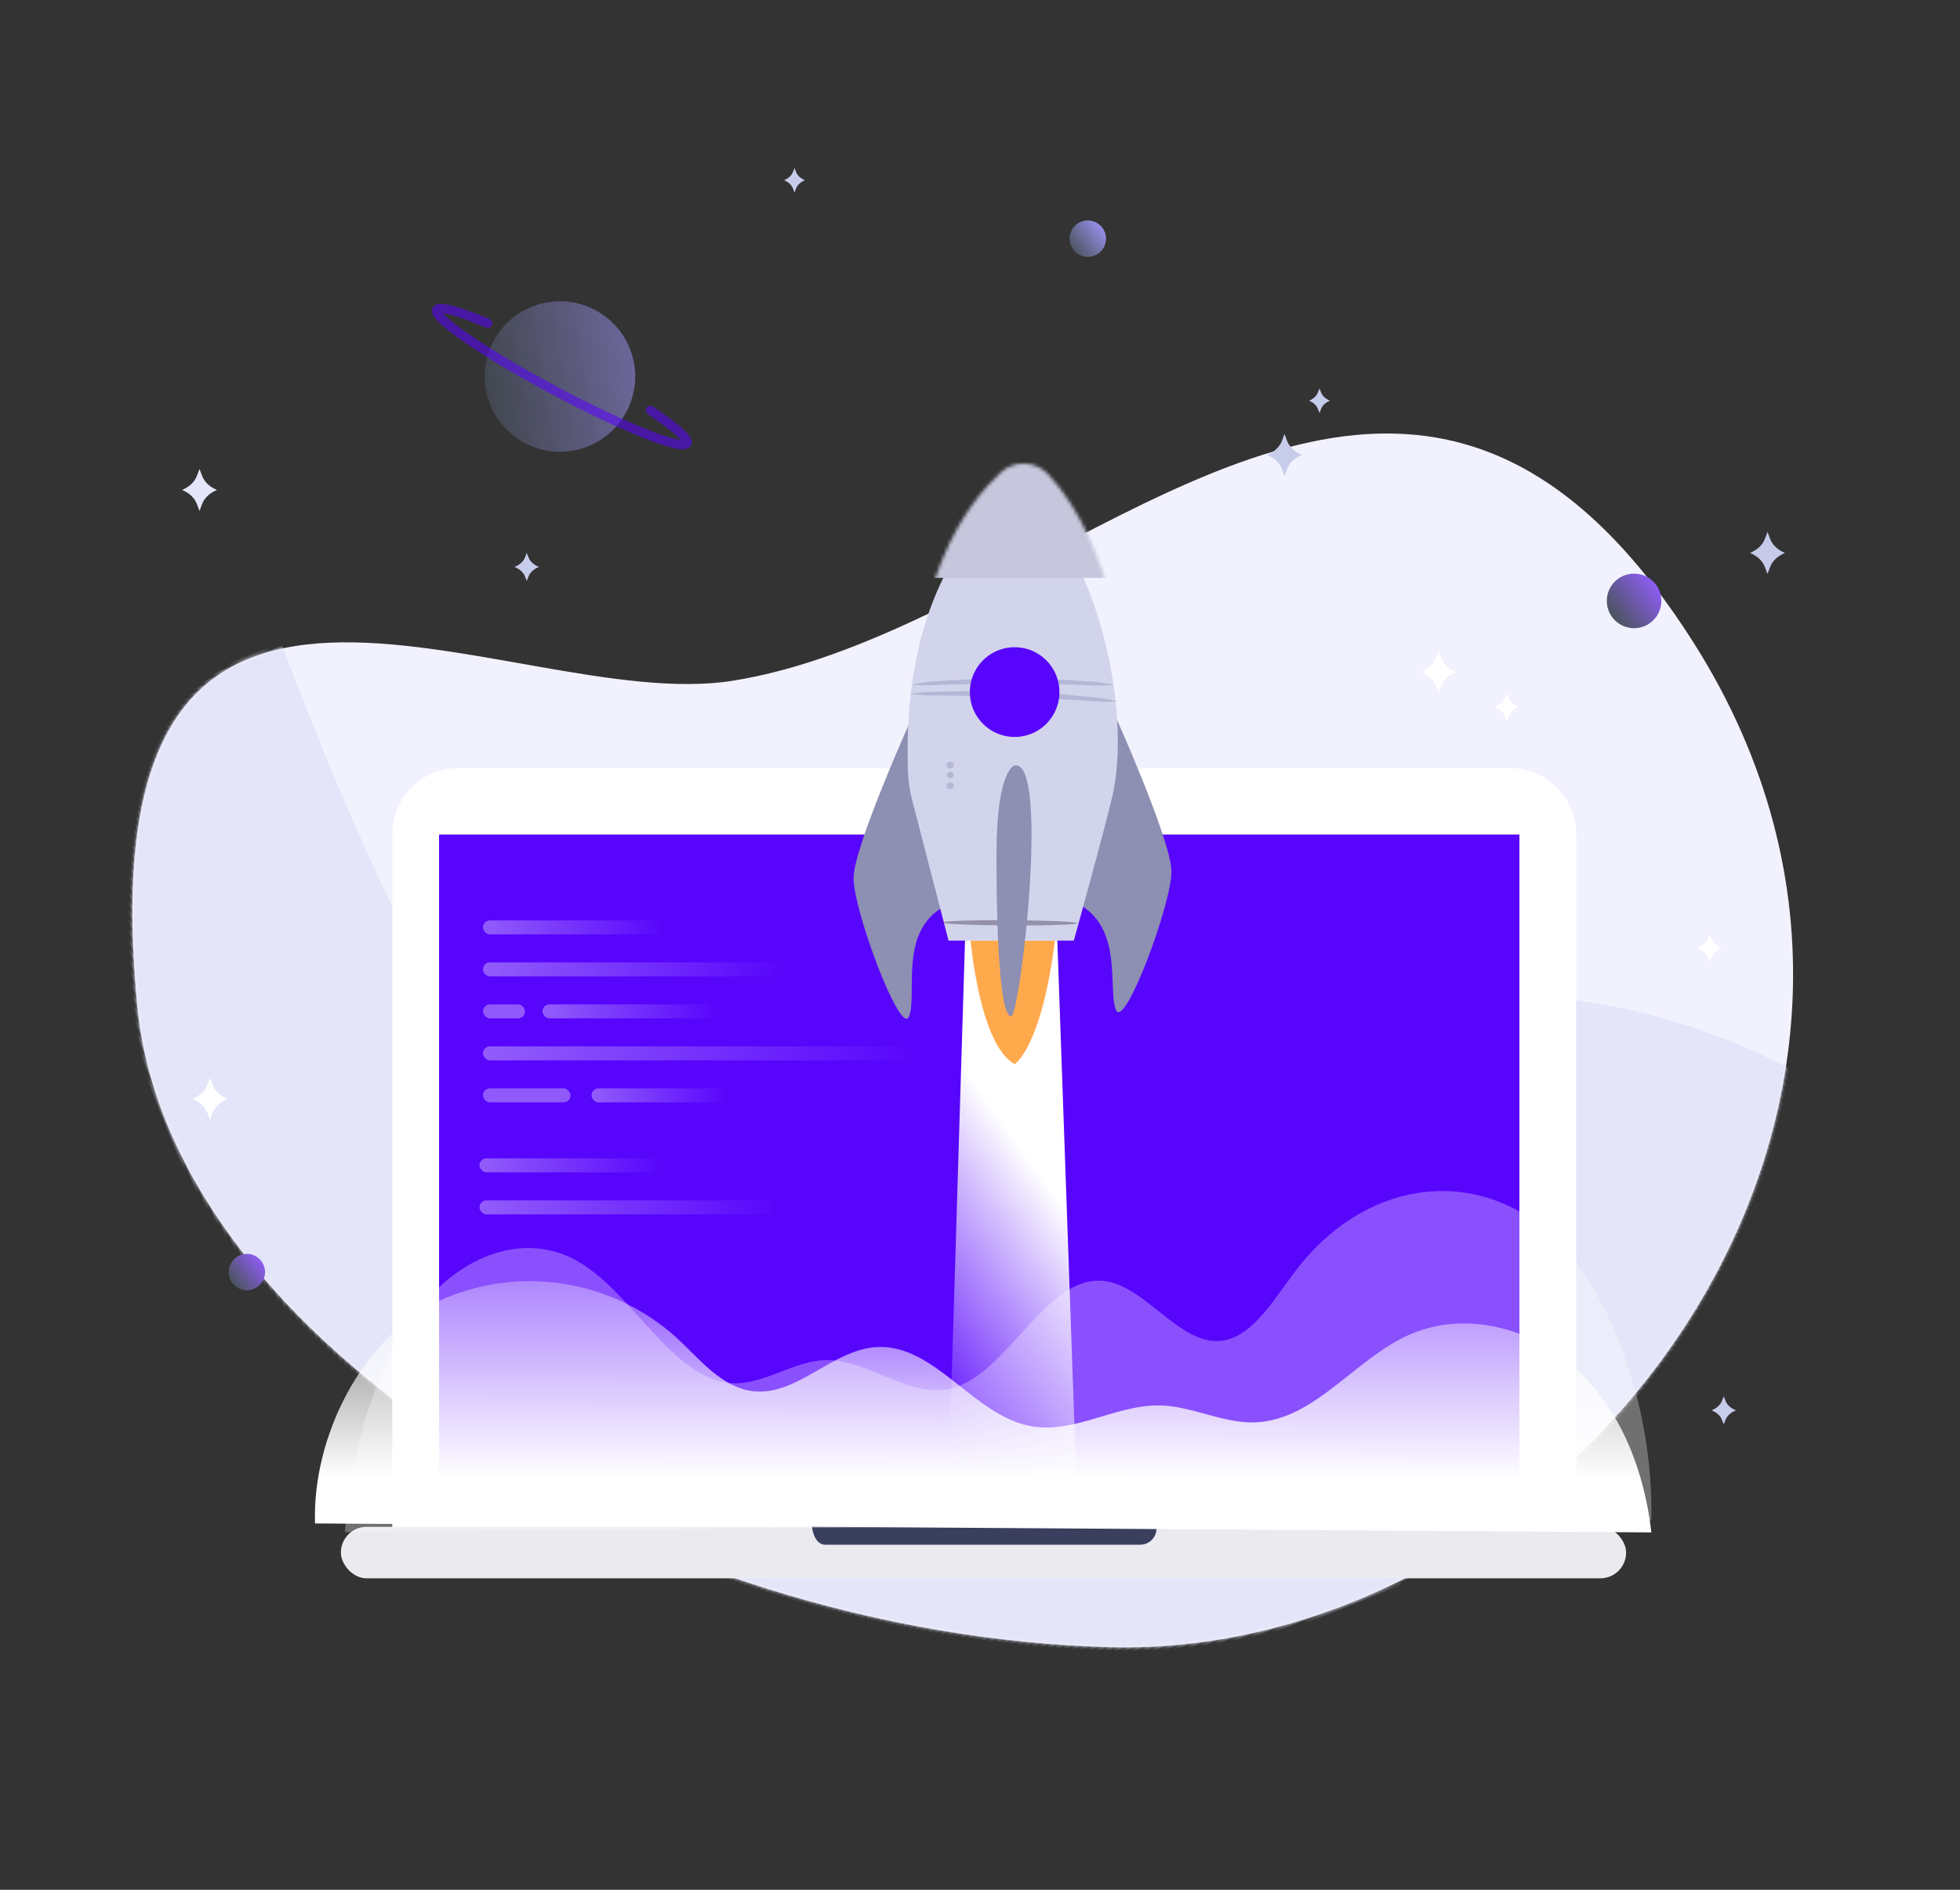 <?xml version="1.0" encoding="UTF-8"?>
<svg width="560px" height="540px" viewBox="0 0 560 540" version="1.1" xmlns="http://www.w3.org/2000/svg" xmlns:xlink="http://www.w3.org/1999/xlink">
    <rect x="0" y="0" width="560" height="540" fill="#333333" stroke="none"/>
    <!-- Generator: Sketch 52 (66869) - http://www.bohemiancoding.com/sketch -->
    <title>molecules / illustration - story_data</title>
    <desc>Created with Sketch.</desc>
    <defs>
        <path d="M266.191,354.561 C386.564,302.102 482.38,173.395 455.164,81.02 C408.654,-76.831 325.922,43.797 262.345,58.264 C188.624,75.043 90.165,27.908 36.82,79.47 C21.589,94.192 10.035,116.959 3.786,151.56 C-24.351,307.336 145.818,407.024 266.191,354.561 Z" id="path-1"></path>
        <linearGradient x1="40.533%" y1="102.258%" x2="60.317%" y2="38.811%" id="linearGradient-3">
            <stop stop-color="#FFFFFF" stop-opacity="0" offset="0%"></stop>
            <stop stop-color="#FFFFFF" offset="100%"></stop>
        </linearGradient>
        <path d="M24.74,3.616 C15.276,12.402 -1.07,34.074 0.441,78.259 C0.532,81.098 0.941,83.919 1.658,86.667 L12.045,126.774 L47.843,126.774 C47.843,126.774 56.991,93.772 58.901,85.343 C63.79,63.86 56.803,23.543 38.295,3.91 C34.618,0.114 28.578,-0.017 24.74,3.616 Z" id="path-4"></path>
        <linearGradient x1="51.312%" y1="-26.955%" x2="50.164%" y2="80.061%" id="linearGradient-6">
            <stop stop-color="#FFFFFF" stop-opacity="0" offset="0%"></stop>
            <stop stop-color="#FFFFFF" offset="100%"></stop>
        </linearGradient>
        <linearGradient x1="0%" y1="19.03%" x2="85.346%" y2="84.959%" id="linearGradient-7">
            <stop stop-color="#935DFF" offset="0%"></stop>
            <stop stop-color="#4B545F" offset="100%"></stop>
        </linearGradient>
        <linearGradient x1="0%" y1="19.03%" x2="89.066%" y2="87.833%" id="linearGradient-8">
            <stop stop-color="#9C93F3" offset="0%"></stop>
            <stop stop-color="#4B545F" offset="100%"></stop>
        </linearGradient>
        <linearGradient x1="102.985%" y1="1304.457%" x2="-3.824%" y2="1304.457%" id="linearGradient-9">
            <stop stop-color="#5805FC" offset="0%"></stop>
            <stop stop-color="#9460FB" offset="100%"></stop>
        </linearGradient>
    </defs>
    <g id="molecules-/-illustration---story_data" stroke="none" stroke-width="1" fill="none" fill-rule="evenodd">
        <g id="Group-26" transform="translate(4, 42)">
            <g>
                <g id="Group-5" transform="translate(282.794, 257.423) scale(-1, 1) rotate(22) translate(-282.794, -257.423) translate(52.794, 72.923)">
                    <g id="Group-15" transform="translate(0, -0)">
                        <mask id="mask-2" fill="white">
                            <use xlink:href="#path-1"></use>
                        </mask>
                        <use id="Clip-4" fill="#F2F2FE" xlink:href="#path-1"></use>
                        <path d="M13.902,287.279 C13.902,287.279 84.773,177.113 203.139,229.385 C321.506,281.661 391.196,236.845 376.497,-40.172 C376.497,-40.172 542.865,-4.183 521.535,179.081 C495.649,401.491 161.521,486.364 13.902,287.279" id="Fill-3" fill="#E4E5F8" mask="url(#mask-2)"></path>
                    </g>
                </g>
                <g id="Asset-6" transform="translate(85, 100)">
                    <path d="M23.082,96.4 L23.082,295.063 L361.338,295.063 L361.338,96.4 C361.338,85.951 352.882,77.481 342.452,77.481 L41.967,77.481 C31.537,77.481 23.082,85.951 23.082,96.4 Z" id="Path" fill="#FFFFFF"></path>
                    <rect id="Rectangle" fill="#5805FC" x="36.449" y="96.463" width="308.669" height="191.58"></rect>
                    <rect id="Rectangle" fill="#EAEAEF" fill-rule="nonzero" x="8.393" y="294.286" width="367.213" height="14.714" rx="7.35"></rect>
                    <polygon id="Path" fill="url(#linearGradient-3)" points="186.775 124.882 181.781 288.463 218.796 288.463 212.984 123.705"></polygon>
                    <path d="M142.94,293.319 C142.94,295.86 144.157,299.359 146.693,299.394 L236.716,299.394 C238.043,299.412 239.315,298.863 240.213,297.883 C241.11,296.904 241.548,295.588 241.416,294.265 L241.311,293.319 L142.94,293.319 Z" id="Path" fill="#393F5C"></path>
                    <path d="M188.328,126.795 C188.328,126.795 190.909,156.749 200.918,162.067 C200.918,162.067 208.556,157.38 212.396,126.795 L188.328,126.795 Z" id="Path" fill="#FFA94D"></path>
                    <path d="M171.163,63.881 C171.163,63.881 155.09,99.616 154.88,108.718 C154.67,117.819 168.31,154.29 170.723,148.467 C173.136,142.644 167.869,125.071 179.83,117.588 L174.29,92.132 C173.192,87.727 172.49,83.231 172.191,78.7 C171.793,74.412 171.415,68.821 171.163,63.881 Z" id="Path" fill="#8D8FB3"></path>
                    <path d="M229.414,62.031 C229.414,62.031 245.487,97.766 245.697,106.868 C245.907,115.97 232.268,152.44 229.854,146.617 C227.441,140.795 231.953,124.147 219.845,116.684 L226.287,90.388 C227.393,85.984 228.096,81.488 228.386,76.956 C228.721,72.562 229.162,66.95 229.414,62.031 Z" id="Path" fill="#8D8FB3"></path>
                    <g id="Group" transform="translate(169.967, 0)">
                        <g id="Rectangle">
                            <mask id="mask-5" fill="white">
                                <use xlink:href="#path-4"></use>
                            </mask>
                            <use id="Mask" fill="#D2D4EC" xlink:href="#path-4"></use>
                            <rect fill="#C6C7DC" fill-rule="nonzero" mask="url(#mask-5)" x="2.098" y="-10.51" width="58.754" height="33.633"></rect>
                        </g>
                    </g>
                    <g id="Group" opacity="0.42" transform="translate(170.967, 51.449)" fill="#8D8FB3">
                        <path d="M58.363,2.279 C55.57,2.514 52.762,2.514 49.969,2.279 C44.723,2.111 37.379,1.943 29.489,1.922 C21.599,1.901 14.255,2.069 9.009,2.216 C6.173,2.429 3.326,2.429 0.49,2.216 C3.245,1.578 6.057,1.219 8.883,1.144 C14.129,0.745 21.473,0.408 29.426,0.408 C37.379,0.408 44.723,0.787 49.969,1.207 C52.795,1.294 55.606,1.653 58.363,2.279 Z" id="Path"></path>
                    </g>
                    <g id="Group" opacity="0.42" transform="translate(170.967, 54.653)" fill="#8D8FB3">
                        <path d="M59.433,3.805 C56.515,3.958 53.589,3.88 50.683,3.573 C45.311,3.279 37.883,2.88 29.699,2.586 C21.515,2.291 14.066,2.144 8.715,2.06 C5.806,2.151 2.894,2.01 0.007,1.64 C2.884,1.153 5.799,0.935 8.715,0.988 C14.108,0.82 21.578,0.778 29.804,0.988 C38.03,1.198 45.479,1.871 50.788,2.438 C53.707,2.61 56.603,3.067 59.433,3.805 Z" id="Path"></path>
                    </g>
                    <g id="Group" opacity="0.42" transform="translate(179.361, 120.816)" fill="#413351">
                        <path d="M39.519,0.976 C39.519,1.396 30.832,1.691 20.13,1.628 C9.429,1.564 0.721,1.207 0.721,0.787 C0.721,0.366 9.408,0.072 20.13,0.135 C30.853,0.198 39.519,0.556 39.519,0.976 Z" id="Path"></path>
                    </g>
                    <path d="M213.634,57.049 C213.114,62.213 209.538,66.553 204.577,68.044 C199.615,69.535 194.245,67.883 190.974,63.859 C187.702,59.835 187.175,54.233 189.637,49.667 C192.1,45.101 197.066,42.473 202.219,43.008 C205.592,43.353 208.69,45.026 210.831,47.659 C212.972,50.293 213.98,53.671 213.634,57.049 Z" id="Path" fill="#5805FC"></path>
                    <path d="M183.481,76.64 C183.481,77.163 183.058,77.586 182.536,77.586 C182.162,77.642 181.789,77.473 181.583,77.154 C181.378,76.835 181.378,76.425 181.583,76.106 C181.789,75.787 182.162,75.618 182.536,75.673 C182.791,75.673 183.034,75.776 183.212,75.958 C183.389,76.14 183.486,76.386 183.481,76.64 Z" id="Path" fill="#8D8FB3" opacity="0.42"></path>
                    <path d="M183.481,79.457 C183.481,79.983 183.061,80.413 182.536,80.424 C182.003,80.424 181.571,79.991 181.571,79.457 C181.571,78.923 182.003,78.49 182.536,78.49 C183.061,78.502 183.481,78.931 183.481,79.457 Z" id="Path" fill="#8D8FB3" opacity="0.42"></path>
                    <path d="M183.481,82.568 C183.481,83.091 183.058,83.514 182.536,83.514 C182.162,83.57 181.789,83.401 181.583,83.082 C181.378,82.763 181.378,82.353 181.583,82.034 C181.789,81.715 182.162,81.545 182.536,81.601 C182.791,81.601 183.034,81.704 183.212,81.886 C183.389,82.068 183.486,82.314 183.481,82.568 Z" id="Path" fill="#8D8FB3" opacity="0.42"></path>
                    <path d="M200.939,76.703 C200.939,76.703 195.714,77.502 195.714,102.39 C195.714,132.702 197.33,148.635 199.911,148.383 C202.492,148.131 210.99,75.295 200.939,76.703 Z" id="Path" fill="#8D8FB3"></path>
                    <path d="M1.007,293.319 C0.189,268.536 14.437,240.221 36.386,229.753 C59.044,219.39 85.681,223.477 104.205,240.158 C110.919,246.338 117.151,254.473 126.111,255.524 C138.702,256.996 148.795,243.69 161.406,242.912 C178.193,241.924 189.209,262.755 205.849,265.572 C218.167,267.674 230.085,259.266 242.57,259.602 C251.698,259.833 260.344,264.731 269.492,264.437 C286.72,263.89 298.198,246.002 314.062,239.212 C329.925,232.423 348.936,237.531 361.569,249.323 C374.201,261.116 380.852,278.499 382.825,295.883 L1.007,293.319 Z" id="Path" fill="url(#linearGradient-6)"></path>
                    <g id="Group" opacity="0.3" transform="translate(9.393, 197.592)" fill="#FFFFFF">
                        <path d="M373.41,94.823 C374.208,61.19 360.275,22.702 338.83,8.471 C317.384,-5.76 290.106,0.063 272.521,22.597 C265.974,31.005 259.931,42.041 251.118,43.47 C238.843,45.467 228.938,27.411 216.6,26.402 C200.149,25.056 189.426,53.371 173.185,57.197 C161.14,60.013 149.473,48.62 137.261,49.062 C128.343,49.377 119.887,56.04 110.969,55.662 C94.182,54.905 82.892,30.606 67.386,21.231 C51.879,11.856 33.287,18.918 20.949,34.978 C8.61,51.038 2.064,74.601 0.175,98.228 L373.41,94.823 Z" id="Path"></path>
                    </g>
                </g>
                <g id="Group-Copy" transform="translate(266, 174) scale(-1, 1) translate(-266, -174) translate(61, 21)" fill-rule="nonzero">
                    <ellipse id="Oval" fill="url(#linearGradient-7)" cx="8.12" cy="108.707" rx="7.792" ry="7.796"></ellipse>
                    <ellipse id="Oval-Copy-2" fill="url(#linearGradient-7)" cx="404.47" cy="300.495" rx="5.195" ry="5.198"></ellipse>
                    <ellipse id="Oval-Copy-2" fill="url(#linearGradient-8)" cx="164.195" cy="5.198" rx="5.195" ry="5.198"></ellipse>
                    <circle id="Oval-Copy" fill="url(#linearGradient-8)" opacity="0.567" transform="translate(315.014, 44.591) rotate(-28) translate(-315.014, -44.591) " cx="315.014" cy="44.591" r="21.5"></circle>
                    <path d="M287.815,41.216 C279.461,42.051 274.196,43.262 274.195,44.602 C274.192,47.091 292.322,49.086 314.689,49.059 C337.057,49.032 355.192,46.993 355.195,44.504 C355.196,43.112 349.525,41.875 340.612,41.059" id="Oval" stroke="#5805FC" stroke-width="2.638" opacity="0.567" stroke-linecap="round" transform="translate(314.695, 45.059) rotate(-28) translate(-314.695, -45.059) "></path>
                </g>
                <path d="M363.763,84.016 L363,82 L362.237,84.016 C361.596,85.716 360.067,87.152 358,88 C360.067,88.848 361.596,90.282 362.237,91.984 L363,94 L363.763,91.984 C364.406,90.282 365.933,88.848 368,88 C365.933,87.152 364.406,85.716 363.763,84.016" id="Fill-28-Copy-3" fill="#C7CCEA"></path>
                <path d="M407.763,146.016 L407,144 L406.237,146.016 C405.596,147.716 404.067,149.152 402,150 C404.067,150.848 405.596,152.282 406.237,153.984 L407,156 L407.763,153.984 C408.406,152.282 409.933,150.848 412,150 C409.933,149.152 408.406,147.716 407.763,146.016" id="Fill-28-Copy-13" fill="#FFFFFF"></path>
                <path d="M56.763,268.016 L56,266 L55.237,268.016 C54.596,269.716 53.067,271.152 51,272 C53.067,272.848 54.596,274.282 55.237,275.984 L56,278 L56.763,275.984 C57.406,274.282 58.933,272.848 61,272 C58.933,271.152 57.406,269.716 56.763,268.016" id="Fill-28-Copy-9" fill="#FFFFFF"></path>
                <path d="M501.763,112.016 L501,110 L500.237,112.016 C499.596,113.716 498.067,115.152 496,116 C498.067,116.848 499.596,118.282 500.237,119.984 L501,122 L501.763,119.984 C502.406,118.282 503.933,116.848 506,116 C503.933,115.152 502.406,113.716 501.763,112.016" id="Fill-28-Copy-16" fill="#C6CBE9"></path>
                <path d="M53.763,94.016 L53,92 L52.237,94.016 C51.596,95.716 50.067,97.152 48,98 C50.067,98.848 51.596,100.282 52.237,101.984 L53,104 L53.763,101.984 C54.406,100.282 55.933,98.848 58,98 C55.933,97.152 54.406,95.716 53.763,94.016" id="Fill-28-Copy-10" fill="#E4E5F8"></path>
                <path d="M223.458,7.176 L223,6 L222.542,7.176 C222.157,8.168 221.24,9.005 220,9.5 C221.24,9.995 222.157,10.831 222.542,11.824 L223,13 L223.458,11.824 C223.844,10.831 224.76,9.995 226,9.5 C224.76,9.005 223.844,8.168 223.458,7.176" id="Fill-28-Copy-7" fill="#C7CCEA"></path>
                <path d="M373.458,70.176 L373,69 L372.542,70.176 C372.157,71.168 371.24,72.005 370,72.5 C371.24,72.995 372.157,73.831 372.542,74.824 L373,76 L373.458,74.824 C373.844,73.831 374.76,72.995 376,72.5 C374.76,72.005 373.844,71.168 373.458,70.176" id="Fill-28-Copy-12" fill="#C7CCEA"></path>
                <path d="M147.034,117.344 L146.5,116 L145.966,117.344 C145.517,118.478 144.447,119.435 143,120 C144.447,120.565 145.517,121.521 145.966,122.656 L146.5,124 L147.034,122.656 C147.484,121.521 148.553,120.565 150,120 C148.553,119.435 147.484,118.478 147.034,117.344" id="Fill-28-Copy-8" fill="#C7CCEA"></path>
                <path d="M489.034,358.344 L488.5,357 L487.966,358.344 C487.517,359.478 486.447,360.435 485,361 C486.447,361.565 487.517,362.521 487.966,363.656 L488.5,365 L489.034,363.656 C489.484,362.521 490.553,361.565 492,361 C490.553,360.435 489.484,359.478 489.034,358.344" id="Fill-28-Copy-15" fill="#C7CCEA"></path>
                <path d="M485.034,226.344 L484.5,225 L483.966,226.344 C483.517,227.478 482.447,228.435 481,229 C482.447,229.565 483.517,230.521 483.966,231.656 L484.5,233 L485.034,231.656 C485.484,230.521 486.553,229.565 488,229 C486.553,228.435 485.484,227.478 485.034,226.344" id="Fill-28-Copy-11" fill="#FFFFFF"></path>
                <path d="M427.034,157.344 L426.5,156 L425.966,157.344 C425.517,158.478 424.447,159.435 423,160 C424.447,160.565 425.517,161.521 425.966,162.656 L426.5,164 L427.034,162.656 C427.484,161.521 428.553,160.565 430,160 C428.553,159.435 427.484,158.478 427.034,157.344" id="Fill-28-Copy-14" fill="#FFFFFF"></path>
                <rect id="Rectangle" fill="url(#linearGradient-9)" fill-rule="nonzero" x="134" y="221" width="51" height="4" rx="2"></rect>
                <rect id="Rectangle-Copy-19" fill="url(#linearGradient-9)" fill-rule="nonzero" x="133" y="289" width="51" height="4" rx="2"></rect>
                <rect id="Rectangle-Copy-9" fill="#905AFB" fill-rule="nonzero" x="134" y="245" width="12" height="4" rx="2"></rect>
                <rect id="Rectangle-Copy-18" fill="url(#linearGradient-9)" fill-rule="nonzero" x="151" y="245" width="49" height="4" rx="2"></rect>
                <rect id="Rectangle-Copy-15" fill="#905AFB" fill-rule="nonzero" x="134" y="269" width="25" height="4" rx="2"></rect>
                <rect id="Rectangle-Copy-16" fill="url(#linearGradient-9)" fill-rule="nonzero" x="165" y="269" width="38" height="4" rx="2"></rect>
                <rect id="Rectangle-Copy-2" fill="url(#linearGradient-9)" fill-rule="nonzero" x="134" y="233" width="84" height="4" rx="2"></rect>
                <rect id="Rectangle-Copy-20" fill="url(#linearGradient-9)" fill-rule="nonzero" x="133" y="301" width="84" height="4" rx="2"></rect>
                <rect id="Rectangle-Copy-10" fill="url(#linearGradient-9)" fill-rule="nonzero" x="134" y="257" width="121" height="4" rx="2"></rect>
            </g>
        </g>
    </g>
</svg>